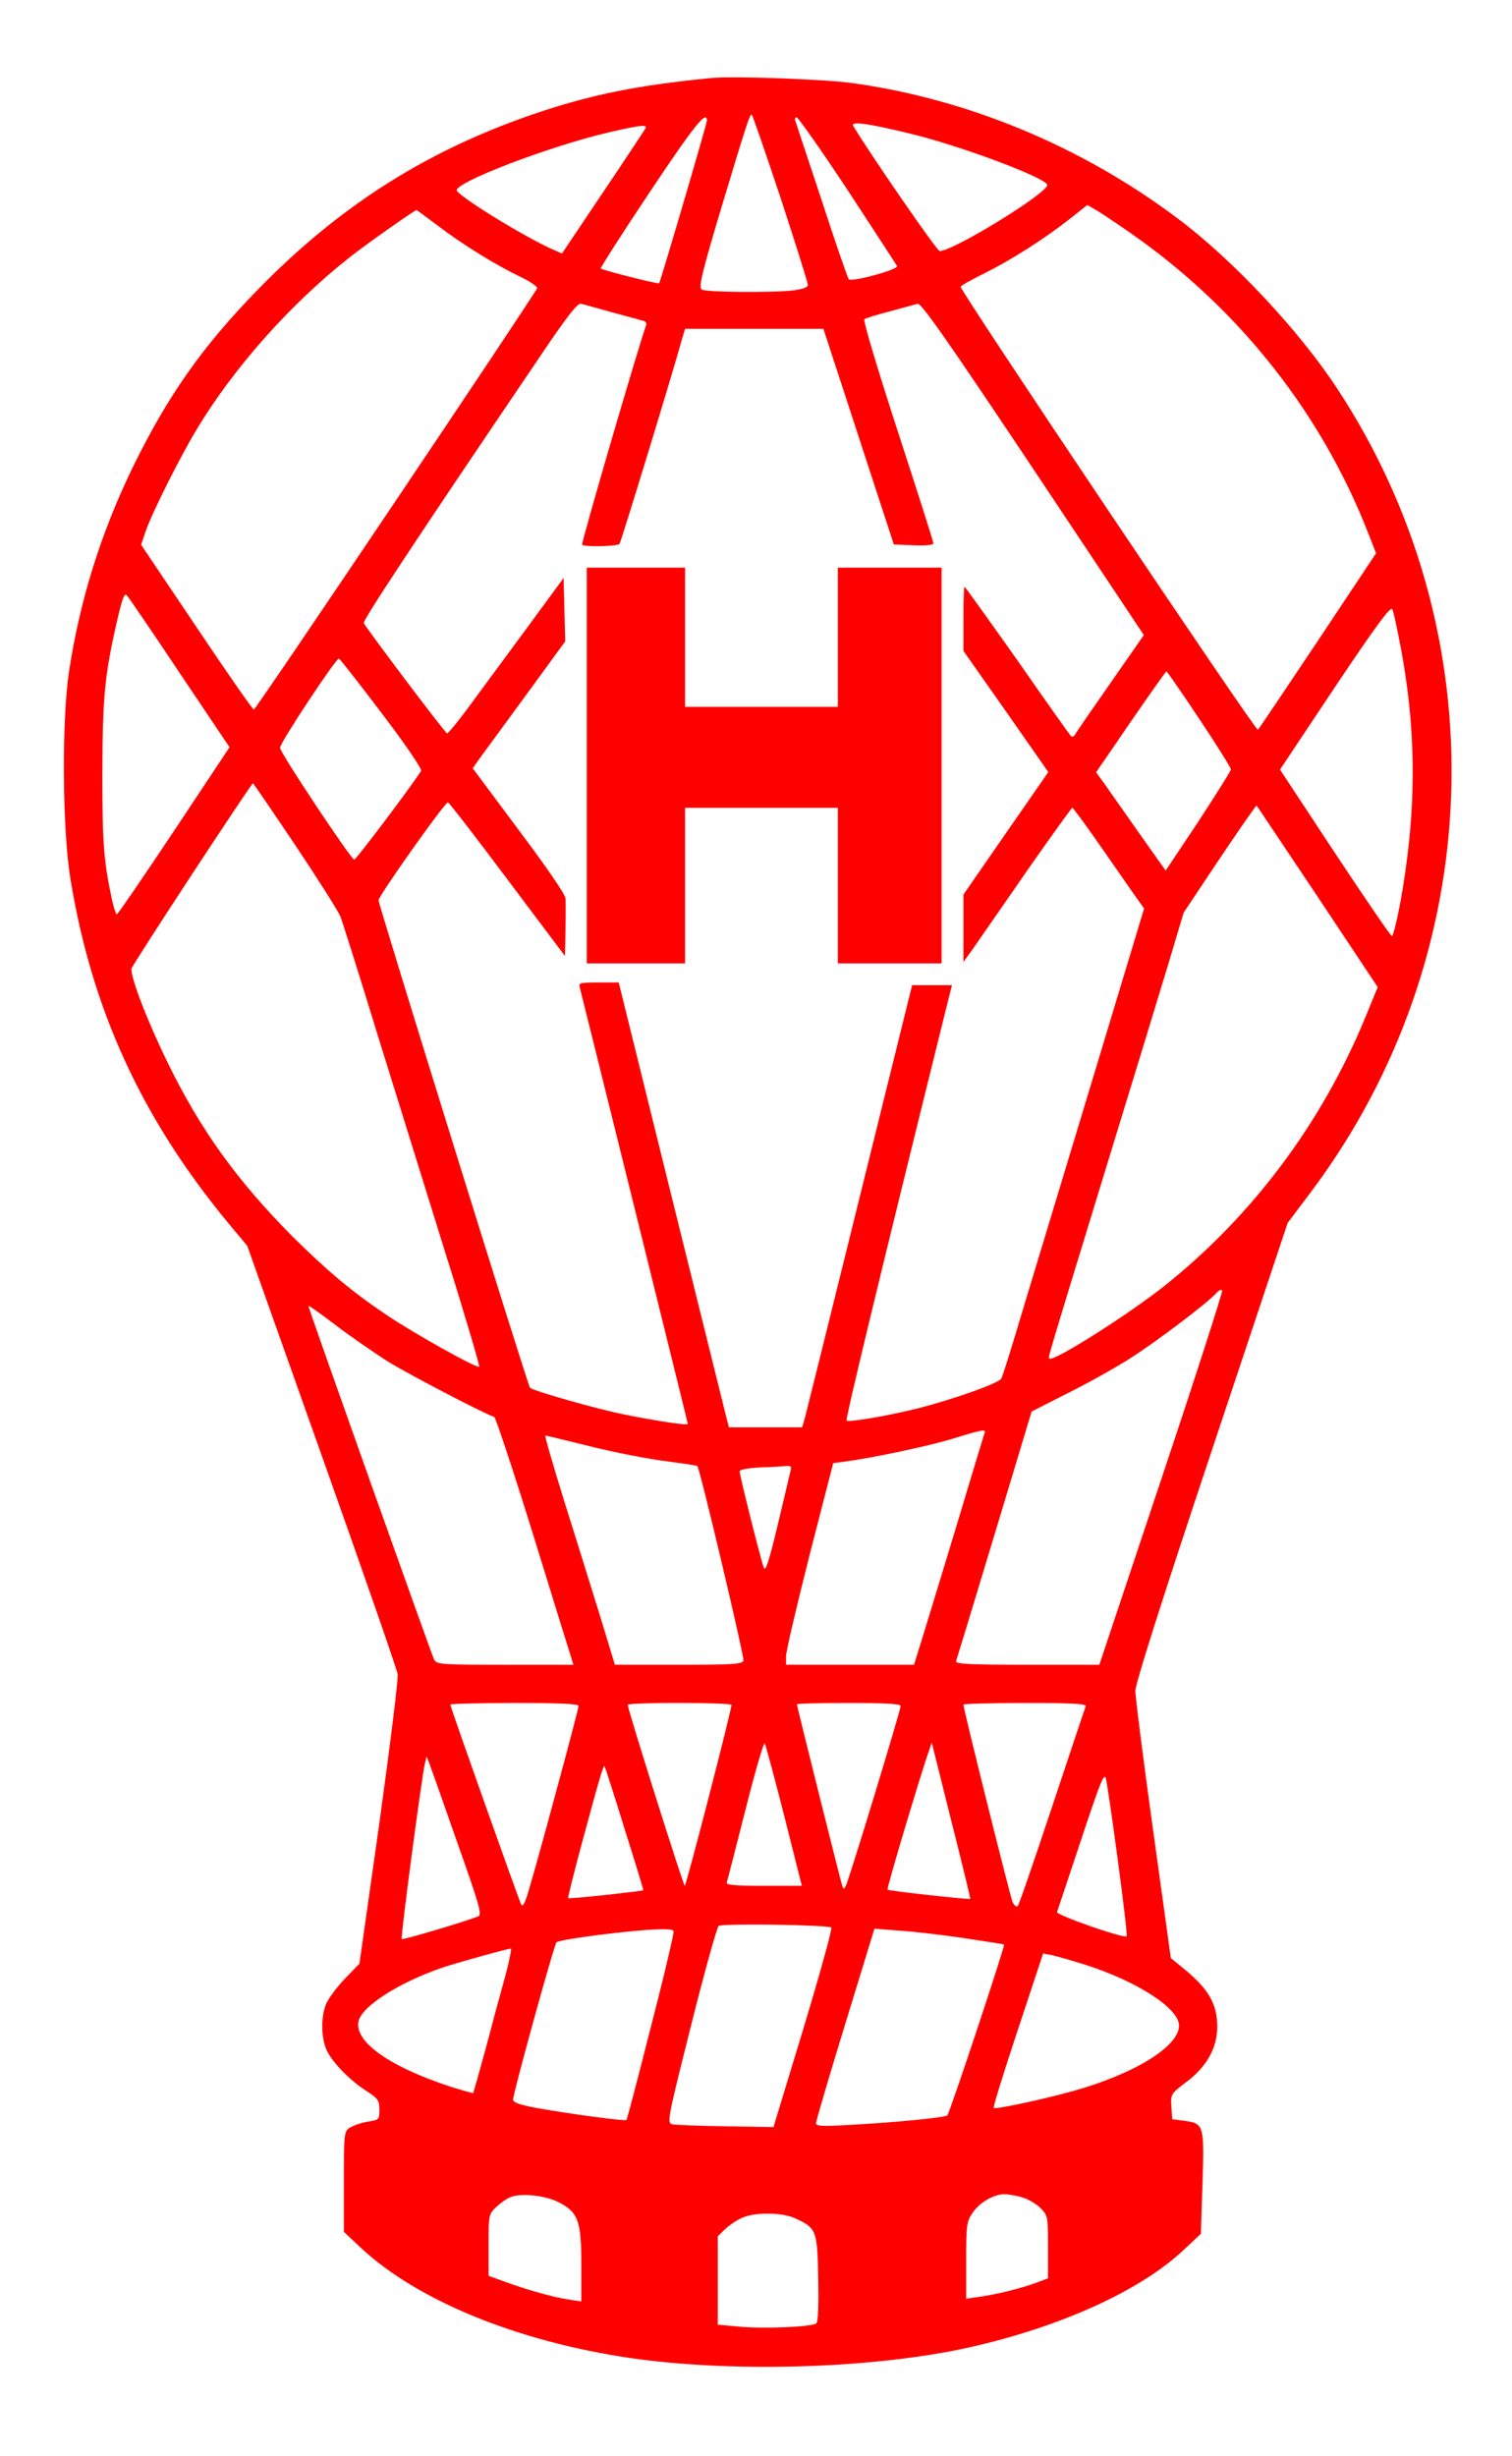 <?xml version="1.0" standalone="no"?>
<!DOCTYPE svg PUBLIC "-//W3C//DTD SVG 20010904//EN"
 "http://www.w3.org/TR/2001/REC-SVG-20010904/DTD/svg10.dtd">
<svg version="1.0" xmlns="http://www.w3.org/2000/svg"
 width="554pt" height="900pt" viewBox="0 0 554 900"
 preserveAspectRatio="xMidYMid meet">

<g transform="translate(0,900) scale(0.1,-0.1)"
fill="red" stroke="none">
<path d="M2605 8714 c-265 -26 -429 -59 -623 -123 -407 -135 -733 -340 -1037
-652 -206 -211 -332 -392 -460 -654 -115 -238 -192 -482 -232 -745 -27 -176
-25 -577 5 -760 78 -479 261 -877 577 -1260 l71 -85 273 -769 c150 -422 275
-782 278 -800 3 -17 -28 -263 -67 -546 l-73 -515 -53 -55 c-29 -30 -60 -72
-69 -92 -19 -48 -19 -118 0 -166 19 -45 84 -113 148 -154 42 -27 47 -34 47
-68 0 -36 -1 -38 -42 -44 -24 -4 -53 -14 -66 -22 -21 -14 -22 -19 -22 -198 l0
-184 63 -59 c207 -193 572 -342 985 -403 365 -53 858 -40 1207 31 345 72 654
208 820 363 l65 61 6 185 c7 213 5 220 -67 229 l-44 6 -3 46 c-3 45 -2 47 52
88 77 57 116 127 116 204 0 87 -33 142 -133 222 l-37 30 -65 469 c-36 258 -65
488 -65 510 0 27 96 329 279 878 l279 837 85 113 c651 867 689 2047 94 2948
-139 211 -381 469 -580 618 -353 266 -773 440 -1197 498 -104 14 -438 26 -515
18z m255 -439 c55 -168 100 -311 100 -319 0 -9 -18 -15 -52 -20 -80 -9 -321
-7 -337 3 -12 8 0 59 73 303 93 309 103 338 110 338 3 0 50 -137 106 -305z
m-270 283 c0 -12 -170 -590 -175 -596 -3 -4 -207 48 -214 54 -2 2 78 128 179
279 164 246 210 303 210 263z m516 -255 c97 -148 178 -273 181 -278 4 -13
-167 -60 -177 -48 -4 4 -49 134 -99 288 -51 154 -95 286 -97 293 -3 6 -1 12 5
12 5 0 90 -120 187 -267z m234 206 c181 -44 488 -159 497 -186 9 -26 -344
-243 -394 -243 -10 0 -258 360 -317 459 -11 18 60 8 214 -30z m-976 19 c-4 -7
-74 -113 -156 -235 l-149 -222 -27 12 c-99 42 -340 190 -358 218 -16 27 337
163 557 214 122 28 143 30 133 13z m1787 -388 c392 -275 693 -658 863 -1096
l28 -71 -212 -319 c-117 -175 -216 -323 -221 -328 -7 -8 -1089 1605 -1089
1623 0 4 39 26 88 50 98 49 216 124 312 199 l64 51 41 -24 c22 -14 79 -52 126
-85z m-2544 31 c92 -70 213 -144 301 -186 34 -16 61 -35 60 -41 -5 -18 -1030
-1544 -1038 -1544 -4 0 -99 136 -210 302 l-203 302 17 50 c24 69 126 272 188
375 136 225 342 457 559 628 58 46 238 173 245 173 2 0 38 -27 81 -59z m638
-316 c55 -15 106 -29 114 -31 7 -2 11 -10 8 -17 -23 -61 -239 -799 -234 -803
8 -9 129 -6 137 3 5 6 195 626 231 758 l9 30 253 0 254 0 129 -395 129 -395
73 -3 c44 -2 72 1 72 7 0 6 -59 191 -131 412 -72 221 -127 405 -122 409 4 4
46 17 93 29 47 13 93 25 102 28 13 4 108 -132 423 -604 l406 -610 -121 -174
c-67 -96 -126 -181 -130 -189 -6 -10 -12 -12 -18 -5 -5 6 -93 130 -196 278
-104 147 -190 267 -192 267 -2 0 -4 -53 -4 -117 l0 -118 156 -222 155 -222
-156 -225 -155 -224 0 -124 0 -123 36 50 c19 28 108 155 196 283 89 127 164
232 167 232 3 0 47 -60 98 -133 50 -72 108 -155 128 -184 l37 -52 -185 -613
c-102 -337 -218 -721 -258 -853 -39 -132 -75 -247 -80 -256 -8 -17 -172 -75
-304 -109 -103 -26 -256 -53 -263 -45 -5 4 119 518 358 1483 l28 112 -73 0
-73 0 -192 -776 c-105 -426 -196 -791 -201 -810 l-10 -34 -134 0 -134 0 -10
38 c-5 20 -96 387 -202 815 l-192 777 -74 0 c-66 0 -74 -2 -69 -17 7 -26 396
-1595 396 -1600 0 -7 -100 8 -228 33 -101 20 -337 87 -350 99 -8 7 -553 1764
-555 1786 -1 15 242 358 254 359 4 0 102 -127 218 -282 l211 -281 2 94 c1 52
1 105 0 117 0 14 -74 121 -171 250 l-169 227 32 45 c18 25 95 129 170 232
l137 188 -3 116 -3 116 -124 -169 c-68 -92 -163 -221 -210 -285 -47 -65 -89
-116 -93 -115 -8 2 -297 386 -305 404 -4 10 188 301 635 961 106 158 148 213
161 209 9 -2 61 -17 116 -32z m-1586 -1322 l182 -271 -203 -306 c-112 -168
-206 -306 -210 -306 -3 0 -11 23 -17 50 -31 146 -36 206 -36 465 1 283 8 361
56 569 18 76 25 94 34 84 7 -7 94 -135 194 -285z m4475 86 c58 -315 56 -604
-5 -936 -12 -62 -25 -113 -29 -113 -4 0 -98 137 -209 305 l-201 305 201 302
c150 224 204 297 210 286 5 -8 19 -75 33 -149z m-3735 -233 c83 -109 148 -204
144 -210 -20 -36 -238 -326 -245 -326 -11 0 -272 392 -272 410 -1 17 206 330
216 327 3 -1 74 -91 157 -201z m2995 -20 c64 -96 116 -179 116 -185 0 -6 -54
-91 -119 -191 l-120 -180 -97 137 c-53 76 -111 157 -127 181 l-31 42 57 83
c111 163 198 287 201 287 2 0 56 -78 120 -174z m-3312 -463 c84 -126 159 -244
166 -263 7 -19 70 -217 138 -440 69 -223 182 -584 250 -804 69 -219 122 -401
120 -404 -8 -7 -236 120 -340 190 -128 86 -218 162 -347 290 -201 203 -335
389 -454 633 -76 155 -138 317 -133 346 2 13 438 678 445 679 1 0 71 -102 155
-227z m3746 -189 l220 -331 -48 -117 c-159 -383 -411 -720 -730 -975 -134
-107 -412 -283 -425 -269 -5 5 -13 -22 215 723 93 303 193 631 223 730 l54
181 132 198 c73 109 134 196 135 194 2 -1 102 -152 224 -334z m-573 -2134
l-227 -680 -265 0 c-208 0 -264 3 -260 13 4 10 221 728 263 869 l14 46 128 65
c71 35 173 92 227 126 97 61 286 204 321 242 10 12 20 16 22 10 2 -6 -98 -317
-223 -691z m-2840 435 c73 -46 354 -193 396 -207 5 -2 70 -197 143 -433 73
-237 136 -440 140 -452 l7 -23 -250 0 c-229 0 -251 1 -260 18 -9 17 -461 1288
-461 1297 0 3 44 -28 98 -69 53 -41 138 -99 187 -131z m2192 -267 c-2 -7 -46
-150 -96 -318 -51 -168 -108 -356 -127 -417 l-35 -113 -235 0 -234 0 0 31 c0
18 39 184 86 370 l87 338 46 6 c99 13 301 56 391 83 110 34 124 37 117 20z
m-1443 -48 c88 -22 212 -46 275 -54 62 -8 115 -16 116 -18 10 -10 173 -701
169 -713 -5 -13 -41 -15 -238 -15 l-233 0 -51 168 c-29 92 -87 281 -131 420
-43 138 -76 252 -73 252 2 0 77 -18 166 -40z m732 -92 c-3 -13 -24 -102 -47
-198 -31 -129 -44 -170 -50 -155 -10 23 -89 339 -89 354 0 6 33 12 73 14 39 1
83 4 96 5 20 2 22 -2 17 -20z m-776 -859 c0 -11 -143 -543 -182 -673 -13 -47
-23 -65 -28 -55 -9 17 -260 724 -260 733 0 3 106 6 235 6 166 0 235 -3 235
-11z m560 4 c1 -18 -166 -663 -171 -663 -5 0 -209 647 -209 663 0 10 380 9
380 0z m620 -4 c0 -15 -190 -640 -201 -659 -7 -13 -8 -13 -13 0 -6 18 -166
657 -166 665 0 3 86 5 190 5 132 0 190 -3 190 -11z m678 -1 c-3 -7 -58 -173
-123 -368 -65 -195 -121 -359 -126 -364 -4 -5 -13 1 -19 15 -9 21 -180 707
-180 723 0 3 102 6 226 6 177 0 225 -3 222 -12z m-1105 -400 l65 -258 -140 0
c-108 0 -139 3 -135 13 2 6 33 125 68 264 35 139 67 249 71 245 3 -4 35 -123
71 -264z m682 -306 c-3 -3 -298 29 -303 34 -4 2 97 341 140 474 l22 65 71
-285 c40 -157 71 -286 70 -288z m-1880 208 c82 -232 92 -266 77 -272 -57 -22
-276 -87 -280 -83 -5 5 73 593 85 644 l6 25 10 -25 c5 -13 51 -143 102 -289z
m613 50 c39 -123 70 -225 69 -226 -5 -4 -272 -33 -275 -29 -2 2 22 97 53 212
62 230 76 276 80 271 2 -2 35 -104 73 -228z m1808 -118 c20 -150 35 -275 32
-277 -9 -9 -259 78 -255 89 2 6 42 125 88 264 70 211 85 249 91 225 4 -15 24
-151 44 -301z m-1050 -245 c4 -4 -42 -170 -102 -369 l-110 -362 -175 3 c-95 1
-184 5 -195 7 -21 5 -19 15 68 362 49 196 95 360 101 365 15 10 403 4 413 -6z
m-661 -363 c-47 -186 -87 -340 -90 -342 -5 -5 -212 23 -329 44 -63 12 -86 20
-86 31 0 23 150 567 159 576 9 9 196 35 326 45 74 5 101 4 103 -5 2 -6 -35
-164 -83 -349z m1143 325 c81 -12 149 -23 151 -24 4 -5 -199 -617 -208 -626
-7 -8 -190 -26 -358 -35 -101 -6 -123 -5 -123 7 0 7 48 171 107 363 l107 349
89 -7 c49 -3 155 -15 235 -27z m-1677 -141 c-16 -57 -48 -175 -71 -263 -24
-88 -45 -162 -46 -164 -2 -1 -40 9 -86 24 -225 74 -352 166 -334 240 14 55
147 140 306 195 57 19 233 68 252 70 3 0 -6 -46 -21 -102z m2128 42 c192 -62
341 -160 341 -222 0 -76 -161 -176 -385 -239 -110 -31 -288 -69 -294 -63 -3 3
37 131 88 285 l93 281 32 -6 c18 -4 74 -20 125 -36z m-1927 -872 c67 -36 78
-68 78 -227 l0 -134 -46 7 c-51 7 -159 37 -241 68 l-53 19 0 113 c0 109 1 113
28 139 15 14 38 31 52 36 39 17 134 6 182 -21z m1692 21 c22 -6 52 -24 68 -39
27 -28 28 -31 28 -143 l0 -115 -42 -16 c-57 -21 -150 -44 -210 -52 l-48 -7 0
140 c0 129 2 143 23 174 25 38 78 69 117 69 14 0 43 -5 64 -11z m-829 -78 c76
-35 80 -44 83 -218 2 -97 0 -159 -7 -166 -13 -13 -190 -21 -285 -12 l-76 7 0
162 0 162 28 27 c15 14 43 33 62 41 49 21 146 20 195 -3z"/>
<path d="M2150 6195 l0 -725 180 0 180 0 0 285 0 285 280 0 280 0 0 -285 0
-285 190 0 190 0 0 725 0 725 -190 0 -190 0 0 -255 0 -255 -280 0 -280 0 0
255 0 255 -180 0 -180 0 0 -725z"/>
</g>
</svg>
